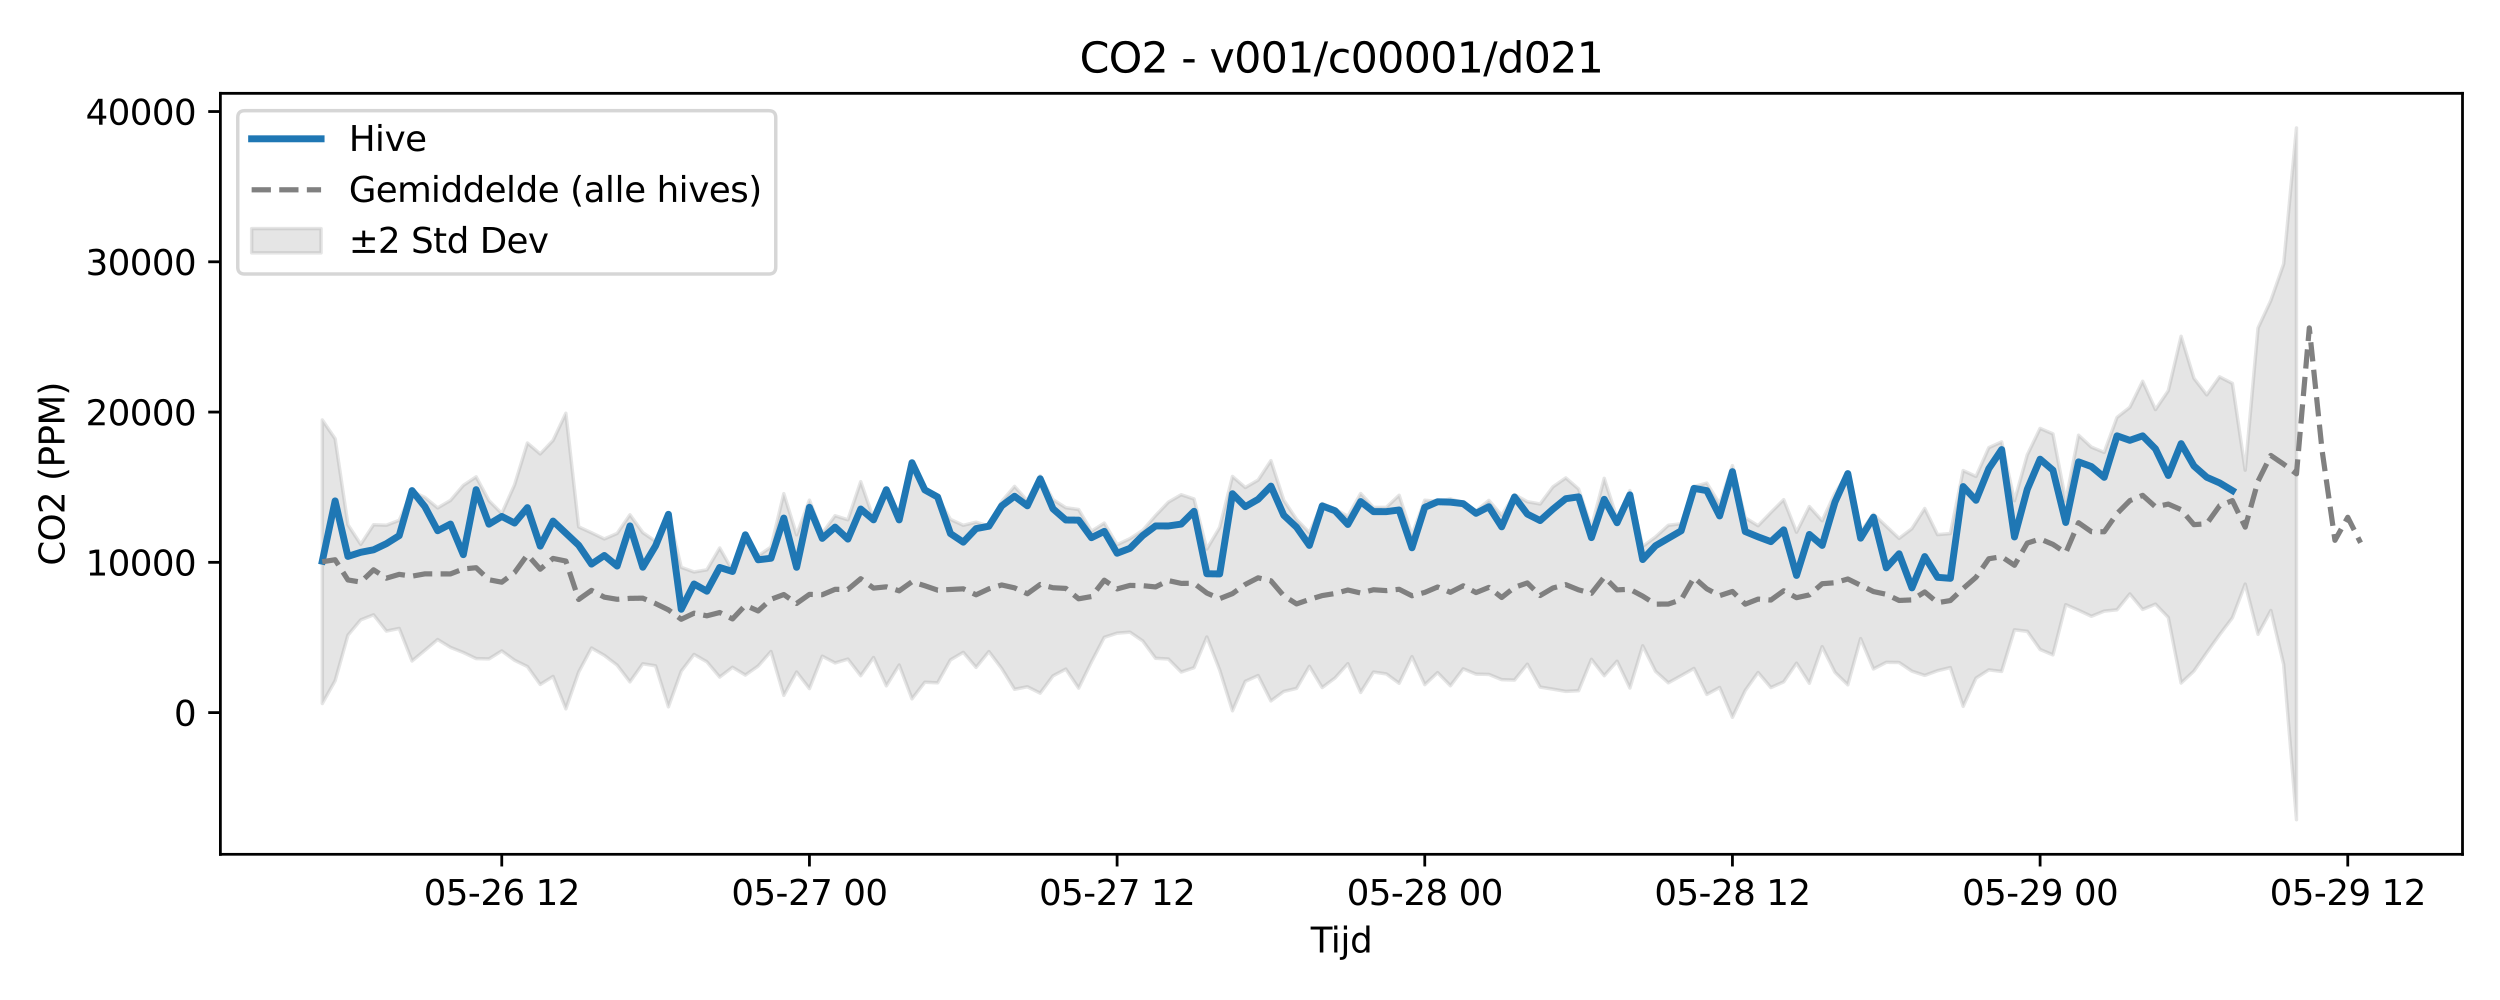 <?xml version="1.0" encoding="utf-8" standalone="no"?>
<!DOCTYPE svg PUBLIC "-//W3C//DTD SVG 1.1//EN"
  "http://www.w3.org/Graphics/SVG/1.1/DTD/svg11.dtd">
<svg xmlns:xlink="http://www.w3.org/1999/xlink" width="720pt" height="288pt" viewBox="0 0 720 288" xmlns="http://www.w3.org/2000/svg" version="1.1">
 <defs>
  <style type="text/css">*{stroke-linejoin: round; stroke-linecap: butt}</style>
 </defs>
 <g id="figure_1">
  <g id="patch_1">
   <path d="M 0 288 
L 720 288 
L 720 0 
L 0 0 
z
" style="fill: #ffffff"/>
  </g>
  <g id="axes_1">
   <g id="patch_2">
    <path d="M 63.47 246.04 
L 709.2 246.04 
L 709.2 26.88 
L 63.47 26.88 
z
" style="fill: #ffffff"/>
   </g>
   <g id="FillBetweenPolyCollection_1">
    <defs>
     <path id="md7ef475fa7" d="M 92.821 -167.058 
L 92.821 -85.381 
L 96.513 -91.936 
L 100.205 -105.073 
L 103.897 -109.483 
L 107.589 -110.925 
L 111.281 -106.247 
L 114.973 -107.007 
L 118.665 -97.635 
L 122.357 -100.699 
L 126.049 -103.819 
L 129.741 -101.544 
L 133.433 -100.077 
L 137.125 -98.317 
L 140.817 -98.234 
L 144.509 -100.536 
L 148.201 -97.835 
L 151.893 -96.03 
L 155.585 -90.869 
L 159.277 -93.185 
L 162.969 -83.854 
L 166.661 -94.447 
L 170.353 -101.372 
L 174.045 -99.25 
L 177.737 -96.43 
L 181.429 -91.61 
L 185.121 -96.826 
L 188.813 -96.237 
L 192.505 -84.433 
L 196.197 -94.684 
L 199.889 -99.527 
L 203.581 -97.396 
L 207.273 -93.004 
L 210.965 -95.823 
L 214.657 -93.575 
L 218.349 -96.176 
L 222.041 -100.368 
L 225.733 -87.726 
L 229.425 -94.453 
L 233.117 -89.685 
L 236.809 -99.022 
L 240.501 -97.07 
L 244.193 -98.182 
L 247.885 -93.393 
L 251.577 -98.635 
L 255.269 -90.477 
L 258.961 -96.477 
L 262.653 -86.728 
L 266.345 -91.515 
L 270.037 -91.349 
L 273.729 -97.952 
L 277.421 -100.121 
L 281.113 -95.795 
L 284.805 -100.342 
L 288.497 -95.462 
L 292.189 -89.473 
L 295.881 -90.213 
L 299.573 -88.372 
L 303.265 -93.346 
L 306.957 -95.299 
L 310.649 -89.815 
L 314.341 -97.368 
L 318.033 -104.449 
L 321.725 -105.646 
L 325.417 -105.938 
L 329.109 -103.404 
L 332.801 -98.41 
L 336.493 -98.201 
L 340.185 -94.454 
L 343.877 -95.703 
L 347.569 -104.539 
L 351.261 -95.062 
L 354.953 -83.294 
L 358.645 -91.775 
L 362.337 -93.438 
L 366.029 -86.128 
L 369.721 -88.858 
L 373.413 -89.741 
L 377.105 -96.111 
L 380.797 -89.981 
L 384.489 -92.734 
L 388.181 -96.851 
L 391.873 -88.57 
L 395.565 -94.441 
L 399.257 -93.915 
L 402.949 -91.207 
L 406.641 -98.881 
L 410.333 -90.817 
L 414.025 -94.281 
L 417.717 -90.495 
L 421.409 -95.366 
L 425.101 -93.843 
L 428.793 -93.766 
L 432.485 -92.258 
L 436.177 -92.134 
L 439.869 -96.707 
L 443.561 -90.118 
L 447.253 -89.522 
L 450.945 -88.876 
L 454.637 -89.076 
L 458.329 -98.113 
L 462.021 -93.398 
L 465.713 -97.565 
L 469.405 -89.852 
L 473.097 -102.003 
L 476.789 -94.667 
L 480.481 -91.348 
L 484.173 -93.396 
L 487.865 -95.491 
L 491.557 -88 
L 495.249 -90.002 
L 498.941 -81.42 
L 502.633 -89.14 
L 506.325 -94.32 
L 510.017 -89.975 
L 513.709 -91.623 
L 517.401 -97.008 
L 521.093 -91.217 
L 524.785 -101.756 
L 528.477 -94.355 
L 532.169 -90.772 
L 535.861 -104.081 
L 539.553 -95.335 
L 543.245 -97.251 
L 546.937 -97.197 
L 550.629 -94.7 
L 554.321 -93.478 
L 558.013 -94.834 
L 561.705 -95.737 
L 565.397 -84.564 
L 569.089 -92.705 
L 572.781 -95.078 
L 576.473 -94.623 
L 580.165 -106.621 
L 583.857 -106.18 
L 587.549 -100.944 
L 591.241 -99.394 
L 594.933 -113.848 
L 598.625 -112.246 
L 602.317 -110.508 
L 606.009 -111.992 
L 609.701 -112.377 
L 613.393 -116.944 
L 617.085 -112.485 
L 620.777 -114.008 
L 624.469 -110.166 
L 628.161 -91.28 
L 631.853 -94.738 
L 635.545 -100.047 
L 639.237 -105.195 
L 642.929 -110.075 
L 646.621 -119.786 
L 650.313 -105.316 
L 654.005 -112.184 
L 657.697 -96.638 
L 661.389 -51.922 
L 661.389 -251.158 
L 661.389 -251.158 
L 657.697 -211.985 
L 654.005 -201.469 
L 650.313 -193.535 
L 646.621 -152.585 
L 642.929 -177.584 
L 639.237 -179.466 
L 635.545 -174.276 
L 631.853 -179.062 
L 628.161 -191.151 
L 624.469 -175.483 
L 620.777 -170.05 
L 617.085 -178.197 
L 613.393 -170.688 
L 609.701 -167.791 
L 606.009 -157.713 
L 602.317 -159.238 
L 598.625 -162.658 
L 594.933 -143.732 
L 591.241 -163.054 
L 587.549 -164.619 
L 583.857 -156.997 
L 580.165 -143.776 
L 576.473 -160.732 
L 572.781 -159.08 
L 569.089 -150.785 
L 565.397 -152.476 
L 561.705 -134.341 
L 558.013 -134.024 
L 554.321 -141.559 
L 550.629 -135.751 
L 546.937 -132.938 
L 543.245 -136.442 
L 539.553 -139.921 
L 535.861 -134.897 
L 532.169 -151.728 
L 528.477 -145.985 
L 524.785 -138.021 
L 521.093 -142.117 
L 517.401 -134.729 
L 513.709 -144.101 
L 510.017 -140.405 
L 506.325 -136.6 
L 502.633 -138.866 
L 498.941 -153.9 
L 495.249 -142.903 
L 491.557 -148.862 
L 487.865 -147.869 
L 484.173 -137.152 
L 480.481 -136.722 
L 476.789 -133.356 
L 473.097 -130.629 
L 469.405 -146.726 
L 465.713 -138.667 
L 462.021 -150.245 
L 458.329 -136.154 
L 454.637 -147.166 
L 450.945 -150.365 
L 447.253 -147.795 
L 443.561 -142.857 
L 439.869 -143.514 
L 436.177 -145.555 
L 432.485 -139.594 
L 428.793 -143.892 
L 425.101 -140.838 
L 421.409 -143.209 
L 417.717 -144.336 
L 414.025 -143.603 
L 410.333 -143.941 
L 406.641 -133.967 
L 402.949 -145.365 
L 399.257 -141.892 
L 395.565 -141.861 
L 391.873 -145.862 
L 388.181 -139.298 
L 384.489 -141.407 
L 380.797 -142.966 
L 377.105 -134.593 
L 373.413 -138.41 
L 369.721 -143.957 
L 366.029 -155.331 
L 362.337 -149.735 
L 358.645 -147.596 
L 354.953 -150.786 
L 351.261 -136.103 
L 347.569 -129.872 
L 343.877 -144.301 
L 340.185 -145.52 
L 336.493 -143.38 
L 332.801 -139.518 
L 329.109 -135.248 
L 325.417 -132.861 
L 321.725 -131.139 
L 318.033 -137.358 
L 314.341 -135.013 
L 310.649 -141.271 
L 306.957 -141.78 
L 303.265 -144.109 
L 299.573 -150.968 
L 295.881 -143.785 
L 292.189 -147.919 
L 288.497 -143.591 
L 284.805 -136.502 
L 281.113 -137.608 
L 277.421 -136.714 
L 273.729 -138.416 
L 270.037 -144.724 
L 266.345 -147.098 
L 262.653 -154.181 
L 258.961 -139.194 
L 255.269 -147.509 
L 251.577 -138.612 
L 247.885 -149.274 
L 244.193 -138.305 
L 240.501 -139.467 
L 236.809 -134.413 
L 233.117 -143.957 
L 229.425 -133.968 
L 225.733 -145.818 
L 222.041 -130.441 
L 218.349 -127.92 
L 214.657 -133.777 
L 210.965 -123.679 
L 207.273 -130.185 
L 203.581 -123.895 
L 199.889 -123.271 
L 196.197 -124.614 
L 192.505 -140.289 
L 188.813 -132.089 
L 185.121 -134.628 
L 181.429 -139.734 
L 177.737 -134.375 
L 174.045 -132.787 
L 170.353 -134.575 
L 166.661 -136.263 
L 162.969 -168.984 
L 159.277 -161.159 
L 155.585 -157.267 
L 151.893 -160.413 
L 148.201 -148.393 
L 144.509 -140.122 
L 140.817 -143.832 
L 137.125 -150.676 
L 133.433 -148.204 
L 129.741 -143.883 
L 126.049 -141.722 
L 122.357 -144.75 
L 118.665 -146.494 
L 114.973 -138.163 
L 111.281 -136.739 
L 107.589 -136.875 
L 103.897 -131.231 
L 100.205 -136.878 
L 96.513 -161.644 
L 92.821 -167.058 
z
" style="stroke: #808080; stroke-opacity: 0.2"/>
    </defs>
    <g clip-path="url(#pb14ecc5844)">
     <use xlink:href="#md7ef475fa7" x="0" y="288" style="fill: #808080; fill-opacity: 0.2; stroke: #808080; stroke-opacity: 0.2"/>
    </g>
   </g>
   <g id="matplotlib.axis_1">
    <g id="xtick_1">
     <g id="line2d_1">
      <defs>
       <path id="m7b844aa127" d="M 0 0 
L 0 3.5 
" style="stroke: #000000; stroke-width: 0.8"/>
      </defs>
      <g>
       <use xlink:href="#m7b844aa127" x="144.509" y="246.04" style="stroke: #000000; stroke-width: 0.8"/>
      </g>
     </g>
     <g id="text_1">
      <!-- 05-26 12 -->
      <g transform="translate(122.029 260.638) scale(0.1 -0.1)">
       <defs>
        <path id="DejaVuSans-30" d="M 2034 4250 
Q 1547 4250 1301 3770 
Q 1056 3291 1056 2328 
Q 1056 1369 1301 889 
Q 1547 409 2034 409 
Q 2525 409 2770 889 
Q 3016 1369 3016 2328 
Q 3016 3291 2770 3770 
Q 2525 4250 2034 4250 
z
M 2034 4750 
Q 2819 4750 3233 4129 
Q 3647 3509 3647 2328 
Q 3647 1150 3233 529 
Q 2819 -91 2034 -91 
Q 1250 -91 836 529 
Q 422 1150 422 2328 
Q 422 3509 836 4129 
Q 1250 4750 2034 4750 
z
" transform="scale(0.016)"/>
        <path id="DejaVuSans-35" d="M 691 4666 
L 3169 4666 
L 3169 4134 
L 1269 4134 
L 1269 2991 
Q 1406 3038 1543 3061 
Q 1681 3084 1819 3084 
Q 2600 3084 3056 2656 
Q 3513 2228 3513 1497 
Q 3513 744 3044 326 
Q 2575 -91 1722 -91 
Q 1428 -91 1123 -41 
Q 819 9 494 109 
L 494 744 
Q 775 591 1075 516 
Q 1375 441 1709 441 
Q 2250 441 2565 725 
Q 2881 1009 2881 1497 
Q 2881 1984 2565 2268 
Q 2250 2553 1709 2553 
Q 1456 2553 1204 2497 
Q 953 2441 691 2322 
L 691 4666 
z
" transform="scale(0.016)"/>
        <path id="DejaVuSans-2d" d="M 313 2009 
L 1997 2009 
L 1997 1497 
L 313 1497 
L 313 2009 
z
" transform="scale(0.016)"/>
        <path id="DejaVuSans-32" d="M 1228 531 
L 3431 531 
L 3431 0 
L 469 0 
L 469 531 
Q 828 903 1448 1529 
Q 2069 2156 2228 2338 
Q 2531 2678 2651 2914 
Q 2772 3150 2772 3378 
Q 2772 3750 2511 3984 
Q 2250 4219 1831 4219 
Q 1534 4219 1204 4116 
Q 875 4013 500 3803 
L 500 4441 
Q 881 4594 1212 4672 
Q 1544 4750 1819 4750 
Q 2544 4750 2975 4387 
Q 3406 4025 3406 3419 
Q 3406 3131 3298 2873 
Q 3191 2616 2906 2266 
Q 2828 2175 2409 1742 
Q 1991 1309 1228 531 
z
" transform="scale(0.016)"/>
        <path id="DejaVuSans-36" d="M 2113 2584 
Q 1688 2584 1439 2293 
Q 1191 2003 1191 1497 
Q 1191 994 1439 701 
Q 1688 409 2113 409 
Q 2538 409 2786 701 
Q 3034 994 3034 1497 
Q 3034 2003 2786 2293 
Q 2538 2584 2113 2584 
z
M 3366 4563 
L 3366 3988 
Q 3128 4100 2886 4159 
Q 2644 4219 2406 4219 
Q 1781 4219 1451 3797 
Q 1122 3375 1075 2522 
Q 1259 2794 1537 2939 
Q 1816 3084 2150 3084 
Q 2853 3084 3261 2657 
Q 3669 2231 3669 1497 
Q 3669 778 3244 343 
Q 2819 -91 2113 -91 
Q 1303 -91 875 529 
Q 447 1150 447 2328 
Q 447 3434 972 4092 
Q 1497 4750 2381 4750 
Q 2619 4750 2861 4703 
Q 3103 4656 3366 4563 
z
" transform="scale(0.016)"/>
        <path id="DejaVuSans-20" transform="scale(0.016)"/>
        <path id="DejaVuSans-31" d="M 794 531 
L 1825 531 
L 1825 4091 
L 703 3866 
L 703 4441 
L 1819 4666 
L 2450 4666 
L 2450 531 
L 3481 531 
L 3481 0 
L 794 0 
L 794 531 
z
" transform="scale(0.016)"/>
       </defs>
       <use xlink:href="#DejaVuSans-30"/>
       <use xlink:href="#DejaVuSans-35" transform="translate(63.623 0)"/>
       <use xlink:href="#DejaVuSans-2d" transform="translate(127.246 0)"/>
       <use xlink:href="#DejaVuSans-32" transform="translate(163.33 0)"/>
       <use xlink:href="#DejaVuSans-36" transform="translate(226.953 0)"/>
       <use xlink:href="#DejaVuSans-20" transform="translate(290.576 0)"/>
       <use xlink:href="#DejaVuSans-31" transform="translate(322.363 0)"/>
       <use xlink:href="#DejaVuSans-32" transform="translate(385.986 0)"/>
      </g>
     </g>
    </g>
    <g id="xtick_2">
     <g id="line2d_2">
      <g>
       <use xlink:href="#m7b844aa127" x="233.117" y="246.04" style="stroke: #000000; stroke-width: 0.8"/>
      </g>
     </g>
     <g id="text_2">
      <!-- 05-27 00 -->
      <g transform="translate(210.637 260.638) scale(0.1 -0.1)">
       <defs>
        <path id="DejaVuSans-37" d="M 525 4666 
L 3525 4666 
L 3525 4397 
L 1831 0 
L 1172 0 
L 2766 4134 
L 525 4134 
L 525 4666 
z
" transform="scale(0.016)"/>
       </defs>
       <use xlink:href="#DejaVuSans-30"/>
       <use xlink:href="#DejaVuSans-35" transform="translate(63.623 0)"/>
       <use xlink:href="#DejaVuSans-2d" transform="translate(127.246 0)"/>
       <use xlink:href="#DejaVuSans-32" transform="translate(163.33 0)"/>
       <use xlink:href="#DejaVuSans-37" transform="translate(226.953 0)"/>
       <use xlink:href="#DejaVuSans-20" transform="translate(290.576 0)"/>
       <use xlink:href="#DejaVuSans-30" transform="translate(322.363 0)"/>
       <use xlink:href="#DejaVuSans-30" transform="translate(385.986 0)"/>
      </g>
     </g>
    </g>
    <g id="xtick_3">
     <g id="line2d_3">
      <g>
       <use xlink:href="#m7b844aa127" x="321.725" y="246.04" style="stroke: #000000; stroke-width: 0.8"/>
      </g>
     </g>
     <g id="text_3">
      <!-- 05-27 12 -->
      <g transform="translate(299.245 260.638) scale(0.1 -0.1)">
       <use xlink:href="#DejaVuSans-30"/>
       <use xlink:href="#DejaVuSans-35" transform="translate(63.623 0)"/>
       <use xlink:href="#DejaVuSans-2d" transform="translate(127.246 0)"/>
       <use xlink:href="#DejaVuSans-32" transform="translate(163.33 0)"/>
       <use xlink:href="#DejaVuSans-37" transform="translate(226.953 0)"/>
       <use xlink:href="#DejaVuSans-20" transform="translate(290.576 0)"/>
       <use xlink:href="#DejaVuSans-31" transform="translate(322.363 0)"/>
       <use xlink:href="#DejaVuSans-32" transform="translate(385.986 0)"/>
      </g>
     </g>
    </g>
    <g id="xtick_4">
     <g id="line2d_4">
      <g>
       <use xlink:href="#m7b844aa127" x="410.333" y="246.04" style="stroke: #000000; stroke-width: 0.8"/>
      </g>
     </g>
     <g id="text_4">
      <!-- 05-28 00 -->
      <g transform="translate(387.853 260.638) scale(0.1 -0.1)">
       <defs>
        <path id="DejaVuSans-38" d="M 2034 2216 
Q 1584 2216 1326 1975 
Q 1069 1734 1069 1313 
Q 1069 891 1326 650 
Q 1584 409 2034 409 
Q 2484 409 2743 651 
Q 3003 894 3003 1313 
Q 3003 1734 2745 1975 
Q 2488 2216 2034 2216 
z
M 1403 2484 
Q 997 2584 770 2862 
Q 544 3141 544 3541 
Q 544 4100 942 4425 
Q 1341 4750 2034 4750 
Q 2731 4750 3128 4425 
Q 3525 4100 3525 3541 
Q 3525 3141 3298 2862 
Q 3072 2584 2669 2484 
Q 3125 2378 3379 2068 
Q 3634 1759 3634 1313 
Q 3634 634 3220 271 
Q 2806 -91 2034 -91 
Q 1263 -91 848 271 
Q 434 634 434 1313 
Q 434 1759 690 2068 
Q 947 2378 1403 2484 
z
M 1172 3481 
Q 1172 3119 1398 2916 
Q 1625 2713 2034 2713 
Q 2441 2713 2670 2916 
Q 2900 3119 2900 3481 
Q 2900 3844 2670 4047 
Q 2441 4250 2034 4250 
Q 1625 4250 1398 4047 
Q 1172 3844 1172 3481 
z
" transform="scale(0.016)"/>
       </defs>
       <use xlink:href="#DejaVuSans-30"/>
       <use xlink:href="#DejaVuSans-35" transform="translate(63.623 0)"/>
       <use xlink:href="#DejaVuSans-2d" transform="translate(127.246 0)"/>
       <use xlink:href="#DejaVuSans-32" transform="translate(163.33 0)"/>
       <use xlink:href="#DejaVuSans-38" transform="translate(226.953 0)"/>
       <use xlink:href="#DejaVuSans-20" transform="translate(290.576 0)"/>
       <use xlink:href="#DejaVuSans-30" transform="translate(322.363 0)"/>
       <use xlink:href="#DejaVuSans-30" transform="translate(385.986 0)"/>
      </g>
     </g>
    </g>
    <g id="xtick_5">
     <g id="line2d_5">
      <g>
       <use xlink:href="#m7b844aa127" x="498.941" y="246.04" style="stroke: #000000; stroke-width: 0.8"/>
      </g>
     </g>
     <g id="text_5">
      <!-- 05-28 12 -->
      <g transform="translate(476.46 260.638) scale(0.1 -0.1)">
       <use xlink:href="#DejaVuSans-30"/>
       <use xlink:href="#DejaVuSans-35" transform="translate(63.623 0)"/>
       <use xlink:href="#DejaVuSans-2d" transform="translate(127.246 0)"/>
       <use xlink:href="#DejaVuSans-32" transform="translate(163.33 0)"/>
       <use xlink:href="#DejaVuSans-38" transform="translate(226.953 0)"/>
       <use xlink:href="#DejaVuSans-20" transform="translate(290.576 0)"/>
       <use xlink:href="#DejaVuSans-31" transform="translate(322.363 0)"/>
       <use xlink:href="#DejaVuSans-32" transform="translate(385.986 0)"/>
      </g>
     </g>
    </g>
    <g id="xtick_6">
     <g id="line2d_6">
      <g>
       <use xlink:href="#m7b844aa127" x="587.549" y="246.04" style="stroke: #000000; stroke-width: 0.8"/>
      </g>
     </g>
     <g id="text_6">
      <!-- 05-29 00 -->
      <g transform="translate(565.068 260.638) scale(0.1 -0.1)">
       <defs>
        <path id="DejaVuSans-39" d="M 703 97 
L 703 672 
Q 941 559 1184 500 
Q 1428 441 1663 441 
Q 2288 441 2617 861 
Q 2947 1281 2994 2138 
Q 2813 1869 2534 1725 
Q 2256 1581 1919 1581 
Q 1219 1581 811 2004 
Q 403 2428 403 3163 
Q 403 3881 828 4315 
Q 1253 4750 1959 4750 
Q 2769 4750 3195 4129 
Q 3622 3509 3622 2328 
Q 3622 1225 3098 567 
Q 2575 -91 1691 -91 
Q 1453 -91 1209 -44 
Q 966 3 703 97 
z
M 1959 2075 
Q 2384 2075 2632 2365 
Q 2881 2656 2881 3163 
Q 2881 3666 2632 3958 
Q 2384 4250 1959 4250 
Q 1534 4250 1286 3958 
Q 1038 3666 1038 3163 
Q 1038 2656 1286 2365 
Q 1534 2075 1959 2075 
z
" transform="scale(0.016)"/>
       </defs>
       <use xlink:href="#DejaVuSans-30"/>
       <use xlink:href="#DejaVuSans-35" transform="translate(63.623 0)"/>
       <use xlink:href="#DejaVuSans-2d" transform="translate(127.246 0)"/>
       <use xlink:href="#DejaVuSans-32" transform="translate(163.33 0)"/>
       <use xlink:href="#DejaVuSans-39" transform="translate(226.953 0)"/>
       <use xlink:href="#DejaVuSans-20" transform="translate(290.576 0)"/>
       <use xlink:href="#DejaVuSans-30" transform="translate(322.363 0)"/>
       <use xlink:href="#DejaVuSans-30" transform="translate(385.986 0)"/>
      </g>
     </g>
    </g>
    <g id="xtick_7">
     <g id="line2d_7">
      <g>
       <use xlink:href="#m7b844aa127" x="676.157" y="246.04" style="stroke: #000000; stroke-width: 0.8"/>
      </g>
     </g>
     <g id="text_7">
      <!-- 05-29 12 -->
      <g transform="translate(653.676 260.638) scale(0.1 -0.1)">
       <use xlink:href="#DejaVuSans-30"/>
       <use xlink:href="#DejaVuSans-35" transform="translate(63.623 0)"/>
       <use xlink:href="#DejaVuSans-2d" transform="translate(127.246 0)"/>
       <use xlink:href="#DejaVuSans-32" transform="translate(163.33 0)"/>
       <use xlink:href="#DejaVuSans-39" transform="translate(226.953 0)"/>
       <use xlink:href="#DejaVuSans-20" transform="translate(290.576 0)"/>
       <use xlink:href="#DejaVuSans-31" transform="translate(322.363 0)"/>
       <use xlink:href="#DejaVuSans-32" transform="translate(385.986 0)"/>
      </g>
     </g>
    </g>
    <g id="text_8">
     <!-- Tijd -->
     <g transform="translate(377.485 274.317) scale(0.1 -0.1)">
      <defs>
       <path id="DejaVuSans-54" d="M -19 4666 
L 3928 4666 
L 3928 4134 
L 2272 4134 
L 2272 0 
L 1638 0 
L 1638 4134 
L -19 4134 
L -19 4666 
z
" transform="scale(0.016)"/>
       <path id="DejaVuSans-69" d="M 603 3500 
L 1178 3500 
L 1178 0 
L 603 0 
L 603 3500 
z
M 603 4863 
L 1178 4863 
L 1178 4134 
L 603 4134 
L 603 4863 
z
" transform="scale(0.016)"/>
       <path id="DejaVuSans-6a" d="M 603 3500 
L 1178 3500 
L 1178 -63 
Q 1178 -731 923 -1031 
Q 669 -1331 103 -1331 
L -116 -1331 
L -116 -844 
L 38 -844 
Q 366 -844 484 -692 
Q 603 -541 603 -63 
L 603 3500 
z
M 603 4863 
L 1178 4863 
L 1178 4134 
L 603 4134 
L 603 4863 
z
" transform="scale(0.016)"/>
       <path id="DejaVuSans-64" d="M 2906 2969 
L 2906 4863 
L 3481 4863 
L 3481 0 
L 2906 0 
L 2906 525 
Q 2725 213 2448 61 
Q 2172 -91 1784 -91 
Q 1150 -91 751 415 
Q 353 922 353 1747 
Q 353 2572 751 3078 
Q 1150 3584 1784 3584 
Q 2172 3584 2448 3432 
Q 2725 3281 2906 2969 
z
M 947 1747 
Q 947 1113 1208 752 
Q 1469 391 1925 391 
Q 2381 391 2643 752 
Q 2906 1113 2906 1747 
Q 2906 2381 2643 2742 
Q 2381 3103 1925 3103 
Q 1469 3103 1208 2742 
Q 947 2381 947 1747 
z
" transform="scale(0.016)"/>
      </defs>
      <use xlink:href="#DejaVuSans-54"/>
      <use xlink:href="#DejaVuSans-69" transform="translate(57.959 0)"/>
      <use xlink:href="#DejaVuSans-6a" transform="translate(85.742 0)"/>
      <use xlink:href="#DejaVuSans-64" transform="translate(113.525 0)"/>
     </g>
    </g>
   </g>
   <g id="matplotlib.axis_2">
    <g id="ytick_1">
     <g id="line2d_8">
      <defs>
       <path id="m744acf2f7b" d="M 0 0 
L -3.5 0 
" style="stroke: #000000; stroke-width: 0.8"/>
      </defs>
      <g>
       <use xlink:href="#m744acf2f7b" x="63.47" y="205.227" style="stroke: #000000; stroke-width: 0.8"/>
      </g>
     </g>
     <g id="text_9">
      <!-- 0 -->
      <g transform="translate(50.108 209.027) scale(0.1 -0.1)">
       <use xlink:href="#DejaVuSans-30"/>
      </g>
     </g>
    </g>
    <g id="ytick_2">
     <g id="line2d_9">
      <g>
       <use xlink:href="#m744acf2f7b" x="63.47" y="161.952" style="stroke: #000000; stroke-width: 0.8"/>
      </g>
     </g>
     <g id="text_10">
      <!-- 10000 -->
      <g transform="translate(24.657 165.751) scale(0.1 -0.1)">
       <use xlink:href="#DejaVuSans-31"/>
       <use xlink:href="#DejaVuSans-30" transform="translate(63.623 0)"/>
       <use xlink:href="#DejaVuSans-30" transform="translate(127.246 0)"/>
       <use xlink:href="#DejaVuSans-30" transform="translate(190.869 0)"/>
       <use xlink:href="#DejaVuSans-30" transform="translate(254.492 0)"/>
      </g>
     </g>
    </g>
    <g id="ytick_3">
     <g id="line2d_10">
      <g>
       <use xlink:href="#m744acf2f7b" x="63.47" y="118.677" style="stroke: #000000; stroke-width: 0.8"/>
      </g>
     </g>
     <g id="text_11">
      <!-- 20000 -->
      <g transform="translate(24.657 122.476) scale(0.1 -0.1)">
       <use xlink:href="#DejaVuSans-32"/>
       <use xlink:href="#DejaVuSans-30" transform="translate(63.623 0)"/>
       <use xlink:href="#DejaVuSans-30" transform="translate(127.246 0)"/>
       <use xlink:href="#DejaVuSans-30" transform="translate(190.869 0)"/>
       <use xlink:href="#DejaVuSans-30" transform="translate(254.492 0)"/>
      </g>
     </g>
    </g>
    <g id="ytick_4">
     <g id="line2d_11">
      <g>
       <use xlink:href="#m744acf2f7b" x="63.47" y="75.401" style="stroke: #000000; stroke-width: 0.8"/>
      </g>
     </g>
     <g id="text_12">
      <!-- 30000 -->
      <g transform="translate(24.657 79.201) scale(0.1 -0.1)">
       <defs>
        <path id="DejaVuSans-33" d="M 2597 2516 
Q 3050 2419 3304 2112 
Q 3559 1806 3559 1356 
Q 3559 666 3084 287 
Q 2609 -91 1734 -91 
Q 1441 -91 1130 -33 
Q 819 25 488 141 
L 488 750 
Q 750 597 1062 519 
Q 1375 441 1716 441 
Q 2309 441 2620 675 
Q 2931 909 2931 1356 
Q 2931 1769 2642 2001 
Q 2353 2234 1838 2234 
L 1294 2234 
L 1294 2753 
L 1863 2753 
Q 2328 2753 2575 2939 
Q 2822 3125 2822 3475 
Q 2822 3834 2567 4026 
Q 2313 4219 1838 4219 
Q 1578 4219 1281 4162 
Q 984 4106 628 3988 
L 628 4550 
Q 988 4650 1302 4700 
Q 1616 4750 1894 4750 
Q 2613 4750 3031 4423 
Q 3450 4097 3450 3541 
Q 3450 3153 3228 2886 
Q 3006 2619 2597 2516 
z
" transform="scale(0.016)"/>
       </defs>
       <use xlink:href="#DejaVuSans-33"/>
       <use xlink:href="#DejaVuSans-30" transform="translate(63.623 0)"/>
       <use xlink:href="#DejaVuSans-30" transform="translate(127.246 0)"/>
       <use xlink:href="#DejaVuSans-30" transform="translate(190.869 0)"/>
       <use xlink:href="#DejaVuSans-30" transform="translate(254.492 0)"/>
      </g>
     </g>
    </g>
    <g id="ytick_5">
     <g id="line2d_12">
      <g>
       <use xlink:href="#m744acf2f7b" x="63.47" y="32.126" style="stroke: #000000; stroke-width: 0.8"/>
      </g>
     </g>
     <g id="text_13">
      <!-- 40000 -->
      <g transform="translate(24.657 35.925) scale(0.1 -0.1)">
       <defs>
        <path id="DejaVuSans-34" d="M 2419 4116 
L 825 1625 
L 2419 1625 
L 2419 4116 
z
M 2253 4666 
L 3047 4666 
L 3047 1625 
L 3713 1625 
L 3713 1100 
L 3047 1100 
L 3047 0 
L 2419 0 
L 2419 1100 
L 313 1100 
L 313 1709 
L 2253 4666 
z
" transform="scale(0.016)"/>
       </defs>
       <use xlink:href="#DejaVuSans-34"/>
       <use xlink:href="#DejaVuSans-30" transform="translate(63.623 0)"/>
       <use xlink:href="#DejaVuSans-30" transform="translate(127.246 0)"/>
       <use xlink:href="#DejaVuSans-30" transform="translate(190.869 0)"/>
       <use xlink:href="#DejaVuSans-30" transform="translate(254.492 0)"/>
      </g>
     </g>
    </g>
    <g id="text_14">
     <!-- CO2 (PPM) -->
     <g transform="translate(18.578 162.903) rotate(-90) scale(0.1 -0.1)">
      <defs>
       <path id="DejaVuSans-43" d="M 4122 4306 
L 4122 3641 
Q 3803 3938 3442 4084 
Q 3081 4231 2675 4231 
Q 1875 4231 1450 3742 
Q 1025 3253 1025 2328 
Q 1025 1406 1450 917 
Q 1875 428 2675 428 
Q 3081 428 3442 575 
Q 3803 722 4122 1019 
L 4122 359 
Q 3791 134 3420 21 
Q 3050 -91 2638 -91 
Q 1578 -91 968 557 
Q 359 1206 359 2328 
Q 359 3453 968 4101 
Q 1578 4750 2638 4750 
Q 3056 4750 3426 4639 
Q 3797 4528 4122 4306 
z
" transform="scale(0.016)"/>
       <path id="DejaVuSans-4f" d="M 2522 4238 
Q 1834 4238 1429 3725 
Q 1025 3213 1025 2328 
Q 1025 1447 1429 934 
Q 1834 422 2522 422 
Q 3209 422 3611 934 
Q 4013 1447 4013 2328 
Q 4013 3213 3611 3725 
Q 3209 4238 2522 4238 
z
M 2522 4750 
Q 3503 4750 4090 4092 
Q 4678 3434 4678 2328 
Q 4678 1225 4090 567 
Q 3503 -91 2522 -91 
Q 1538 -91 948 565 
Q 359 1222 359 2328 
Q 359 3434 948 4092 
Q 1538 4750 2522 4750 
z
" transform="scale(0.016)"/>
       <path id="DejaVuSans-28" d="M 1984 4856 
Q 1566 4138 1362 3434 
Q 1159 2731 1159 2009 
Q 1159 1288 1364 580 
Q 1569 -128 1984 -844 
L 1484 -844 
Q 1016 -109 783 600 
Q 550 1309 550 2009 
Q 550 2706 781 3412 
Q 1013 4119 1484 4856 
L 1984 4856 
z
" transform="scale(0.016)"/>
       <path id="DejaVuSans-50" d="M 1259 4147 
L 1259 2394 
L 2053 2394 
Q 2494 2394 2734 2622 
Q 2975 2850 2975 3272 
Q 2975 3691 2734 3919 
Q 2494 4147 2053 4147 
L 1259 4147 
z
M 628 4666 
L 2053 4666 
Q 2838 4666 3239 4311 
Q 3641 3956 3641 3272 
Q 3641 2581 3239 2228 
Q 2838 1875 2053 1875 
L 1259 1875 
L 1259 0 
L 628 0 
L 628 4666 
z
" transform="scale(0.016)"/>
       <path id="DejaVuSans-4d" d="M 628 4666 
L 1569 4666 
L 2759 1491 
L 3956 4666 
L 4897 4666 
L 4897 0 
L 4281 0 
L 4281 4097 
L 3078 897 
L 2444 897 
L 1241 4097 
L 1241 0 
L 628 0 
L 628 4666 
z
" transform="scale(0.016)"/>
       <path id="DejaVuSans-29" d="M 513 4856 
L 1013 4856 
Q 1481 4119 1714 3412 
Q 1947 2706 1947 2009 
Q 1947 1309 1714 600 
Q 1481 -109 1013 -844 
L 513 -844 
Q 928 -128 1133 580 
Q 1338 1288 1338 2009 
Q 1338 2731 1133 3434 
Q 928 4138 513 4856 
z
" transform="scale(0.016)"/>
      </defs>
      <use xlink:href="#DejaVuSans-43"/>
      <use xlink:href="#DejaVuSans-4f" transform="translate(69.824 0)"/>
      <use xlink:href="#DejaVuSans-32" transform="translate(148.535 0)"/>
      <use xlink:href="#DejaVuSans-20" transform="translate(212.158 0)"/>
      <use xlink:href="#DejaVuSans-28" transform="translate(243.945 0)"/>
      <use xlink:href="#DejaVuSans-50" transform="translate(282.959 0)"/>
      <use xlink:href="#DejaVuSans-50" transform="translate(343.262 0)"/>
      <use xlink:href="#DejaVuSans-4d" transform="translate(403.564 0)"/>
      <use xlink:href="#DejaVuSans-29" transform="translate(489.844 0)"/>
     </g>
    </g>
   </g>
   <g id="line2d_13">
    <path d="M 92.821 161.623 
L 96.513 144.265 
L 100.205 160.247 
L 103.897 159.063 
L 107.589 158.345 
L 111.281 156.579 
L 114.973 154.263 
L 118.665 141.295 
L 122.357 145.91 
L 126.049 152.85 
L 129.741 150.932 
L 133.433 159.741 
L 137.125 141.03 
L 140.817 150.96 
L 144.509 148.736 
L 148.201 150.637 
L 151.893 146.2 
L 155.585 157.286 
L 159.277 150.073 
L 166.661 157.027 
L 170.353 162.461 
L 174.045 159.98 
L 177.737 163.024 
L 181.429 151.462 
L 185.121 163.364 
L 188.813 157.19 
L 192.505 148.126 
L 196.197 175.467 
L 199.889 168.191 
L 203.581 170.27 
L 207.273 163.431 
L 210.965 164.589 
L 214.657 154.021 
L 218.349 161.221 
L 222.041 160.778 
L 225.733 149.21 
L 229.425 163.379 
L 233.117 146.109 
L 236.809 155.053 
L 240.501 151.81 
L 244.193 155.259 
L 247.885 146.601 
L 251.577 149.712 
L 255.269 141.047 
L 258.961 149.73 
L 262.653 133.268 
L 266.345 141.095 
L 270.037 143.14 
L 273.729 153.673 
L 277.421 156.146 
L 281.113 152.237 
L 284.805 151.547 
L 288.497 145.686 
L 292.189 142.925 
L 295.881 145.676 
L 299.573 137.89 
L 303.265 146.546 
L 306.957 149.761 
L 310.649 149.803 
L 314.341 154.855 
L 318.033 153.03 
L 321.725 159.335 
L 325.417 157.925 
L 329.109 154.238 
L 332.801 151.475 
L 336.493 151.478 
L 340.185 150.94 
L 343.877 147.256 
L 347.569 165.241 
L 351.261 165.297 
L 354.953 142.193 
L 358.645 145.921 
L 362.337 143.805 
L 366.029 140.007 
L 369.721 148.391 
L 373.413 151.84 
L 377.105 157.079 
L 380.797 145.705 
L 384.489 147.099 
L 388.181 151.045 
L 391.873 144.449 
L 395.565 147.351 
L 399.257 147.353 
L 402.949 146.872 
L 406.641 157.759 
L 410.333 146.122 
L 414.025 144.505 
L 417.717 144.62 
L 421.409 145.056 
L 425.101 147.836 
L 428.793 145.94 
L 432.485 151.725 
L 436.177 143.147 
L 439.869 148.056 
L 443.561 149.922 
L 447.253 146.62 
L 450.945 143.624 
L 454.637 143.095 
L 458.329 154.833 
L 462.021 143.804 
L 465.713 150.549 
L 469.405 142.528 
L 473.097 161.149 
L 476.789 157.173 
L 484.173 152.871 
L 487.865 140.649 
L 491.557 141.299 
L 495.249 148.59 
L 498.941 135.842 
L 502.633 153.091 
L 506.325 154.614 
L 510.017 155.993 
L 513.709 152.597 
L 517.401 165.726 
L 521.093 153.922 
L 524.785 157.075 
L 528.477 144.593 
L 532.169 136.399 
L 535.861 154.991 
L 539.553 148.964 
L 543.245 163.536 
L 546.937 159.488 
L 550.629 169.303 
L 554.321 160.293 
L 558.013 166.268 
L 561.705 166.557 
L 565.397 140.131 
L 569.089 144.079 
L 572.781 134.966 
L 576.473 129.48 
L 580.165 154.641 
L 583.857 140.93 
L 587.549 132.249 
L 591.241 135.404 
L 594.933 150.475 
L 598.625 133.02 
L 602.317 134.364 
L 606.009 137.467 
L 609.701 125.521 
L 613.393 126.814 
L 617.085 125.524 
L 620.777 129.273 
L 624.469 136.937 
L 628.161 127.772 
L 631.853 134.2 
L 635.545 137.455 
L 639.237 139.07 
L 642.929 141.288 
L 642.929 141.288 
" clip-path="url(#pb14ecc5844)" style="fill: none; stroke: #1f77b4; stroke-width: 2; stroke-linecap: square"/>
   </g>
   <g id="line2d_14">
    <path d="M 92.821 161.78 
L 96.513 161.21 
L 100.205 167.024 
L 103.897 167.643 
L 107.589 164.1 
L 111.281 166.507 
L 114.973 165.415 
L 118.665 165.935 
L 122.357 165.275 
L 129.741 165.286 
L 133.433 163.86 
L 137.125 163.504 
L 140.817 166.967 
L 144.509 167.671 
L 148.201 164.886 
L 151.893 159.779 
L 155.585 163.932 
L 159.277 160.828 
L 162.969 161.581 
L 166.661 172.645 
L 170.353 170.027 
L 174.045 171.981 
L 177.737 172.598 
L 181.429 172.328 
L 185.121 172.273 
L 188.813 173.837 
L 192.505 175.639 
L 196.197 178.351 
L 199.889 176.601 
L 203.581 177.355 
L 207.273 176.406 
L 210.965 178.249 
L 214.657 174.324 
L 218.349 175.952 
L 222.041 172.596 
L 225.733 171.228 
L 229.425 173.79 
L 233.117 171.179 
L 236.809 171.282 
L 240.501 169.731 
L 244.193 169.757 
L 247.885 166.666 
L 251.577 169.376 
L 255.269 169.007 
L 258.961 170.164 
L 262.653 167.546 
L 266.345 168.693 
L 270.037 169.963 
L 277.421 169.582 
L 281.113 171.299 
L 284.805 169.578 
L 288.497 168.473 
L 292.189 169.304 
L 295.881 171.001 
L 299.573 168.33 
L 303.265 169.273 
L 306.957 169.46 
L 310.649 172.457 
L 314.341 171.809 
L 318.033 167.097 
L 321.725 169.607 
L 325.417 168.6 
L 329.109 168.674 
L 332.801 169.036 
L 336.493 167.209 
L 340.185 168.013 
L 343.877 167.998 
L 347.569 170.794 
L 351.261 172.417 
L 354.953 170.96 
L 358.645 168.314 
L 362.337 166.413 
L 366.029 167.271 
L 369.721 171.593 
L 373.413 173.925 
L 377.105 172.648 
L 380.797 171.526 
L 384.489 170.93 
L 388.181 169.925 
L 391.873 170.784 
L 395.565 169.849 
L 399.257 170.096 
L 402.949 169.714 
L 406.641 171.576 
L 410.333 170.621 
L 414.025 169.058 
L 417.717 170.585 
L 421.409 168.713 
L 425.101 170.66 
L 428.793 169.171 
L 432.485 172.074 
L 436.177 169.155 
L 439.869 167.889 
L 443.561 171.512 
L 447.253 169.341 
L 450.945 168.379 
L 454.637 169.879 
L 458.329 170.867 
L 462.021 166.178 
L 465.713 169.884 
L 469.405 169.711 
L 473.097 171.684 
L 476.789 173.989 
L 480.481 173.965 
L 484.173 172.726 
L 487.865 166.32 
L 491.557 169.569 
L 495.249 171.547 
L 498.941 170.34 
L 502.633 173.997 
L 506.325 172.54 
L 510.017 172.81 
L 513.709 170.138 
L 517.401 172.132 
L 521.093 171.333 
L 524.785 168.111 
L 528.477 167.83 
L 532.169 166.75 
L 539.553 170.372 
L 543.245 171.153 
L 546.937 172.933 
L 550.629 172.774 
L 554.321 170.481 
L 558.013 173.571 
L 561.705 172.961 
L 565.397 169.48 
L 569.089 166.255 
L 572.781 160.921 
L 576.473 160.323 
L 580.165 162.801 
L 583.857 156.412 
L 587.549 155.219 
L 591.241 156.776 
L 594.933 159.21 
L 598.625 150.548 
L 602.317 153.127 
L 606.009 153.147 
L 609.701 147.916 
L 613.393 144.184 
L 617.085 142.659 
L 620.777 145.971 
L 624.469 145.176 
L 628.161 146.784 
L 631.853 151.1 
L 635.545 150.838 
L 639.237 145.669 
L 642.929 144.171 
L 646.621 151.814 
L 650.313 138.575 
L 654.005 131.174 
L 657.697 133.688 
L 661.389 136.46 
L 665.081 94.444 
L 668.773 129.819 
L 672.465 155.606 
L 676.157 148.982 
L 679.849 156.313 
L 679.849 156.313 
" clip-path="url(#pb14ecc5844)" style="fill: none; stroke-dasharray: 5.55,2.4; stroke-dashoffset: 0; stroke: #808080; stroke-width: 1.5"/>
   </g>
   <g id="patch_3">
    <path d="M 63.47 246.04 
L 63.47 26.88 
" style="fill: none; stroke: #000000; stroke-width: 0.8; stroke-linejoin: miter; stroke-linecap: square"/>
   </g>
   <g id="patch_4">
    <path d="M 709.2 246.04 
L 709.2 26.88 
" style="fill: none; stroke: #000000; stroke-width: 0.8; stroke-linejoin: miter; stroke-linecap: square"/>
   </g>
   <g id="patch_5">
    <path d="M 63.47 246.04 
L 709.2 246.04 
" style="fill: none; stroke: #000000; stroke-width: 0.8; stroke-linejoin: miter; stroke-linecap: square"/>
   </g>
   <g id="patch_6">
    <path d="M 63.47 26.88 
L 709.2 26.88 
" style="fill: none; stroke: #000000; stroke-width: 0.8; stroke-linejoin: miter; stroke-linecap: square"/>
   </g>
   <g id="text_15">
    <!-- CO2 - v001/c00001/d021 -->
    <g transform="translate(310.932 20.88) scale(0.12 -0.12)">
     <defs>
      <path id="DejaVuSans-76" d="M 191 3500 
L 800 3500 
L 1894 563 
L 2988 3500 
L 3597 3500 
L 2284 0 
L 1503 0 
L 191 3500 
z
" transform="scale(0.016)"/>
      <path id="DejaVuSans-2f" d="M 1625 4666 
L 2156 4666 
L 531 -594 
L 0 -594 
L 1625 4666 
z
" transform="scale(0.016)"/>
      <path id="DejaVuSans-63" d="M 3122 3366 
L 3122 2828 
Q 2878 2963 2633 3030 
Q 2388 3097 2138 3097 
Q 1578 3097 1268 2742 
Q 959 2388 959 1747 
Q 959 1106 1268 751 
Q 1578 397 2138 397 
Q 2388 397 2633 464 
Q 2878 531 3122 666 
L 3122 134 
Q 2881 22 2623 -34 
Q 2366 -91 2075 -91 
Q 1284 -91 818 406 
Q 353 903 353 1747 
Q 353 2603 823 3093 
Q 1294 3584 2113 3584 
Q 2378 3584 2631 3529 
Q 2884 3475 3122 3366 
z
" transform="scale(0.016)"/>
     </defs>
     <use xlink:href="#DejaVuSans-43"/>
     <use xlink:href="#DejaVuSans-4f" transform="translate(69.824 0)"/>
     <use xlink:href="#DejaVuSans-32" transform="translate(148.535 0)"/>
     <use xlink:href="#DejaVuSans-20" transform="translate(212.158 0)"/>
     <use xlink:href="#DejaVuSans-2d" transform="translate(243.945 0)"/>
     <use xlink:href="#DejaVuSans-20" transform="translate(280.029 0)"/>
     <use xlink:href="#DejaVuSans-76" transform="translate(311.816 0)"/>
     <use xlink:href="#DejaVuSans-30" transform="translate(370.996 0)"/>
     <use xlink:href="#DejaVuSans-30" transform="translate(434.619 0)"/>
     <use xlink:href="#DejaVuSans-31" transform="translate(498.242 0)"/>
     <use xlink:href="#DejaVuSans-2f" transform="translate(561.865 0)"/>
     <use xlink:href="#DejaVuSans-63" transform="translate(595.557 0)"/>
     <use xlink:href="#DejaVuSans-30" transform="translate(650.537 0)"/>
     <use xlink:href="#DejaVuSans-30" transform="translate(714.16 0)"/>
     <use xlink:href="#DejaVuSans-30" transform="translate(777.783 0)"/>
     <use xlink:href="#DejaVuSans-30" transform="translate(841.406 0)"/>
     <use xlink:href="#DejaVuSans-31" transform="translate(905.029 0)"/>
     <use xlink:href="#DejaVuSans-2f" transform="translate(968.652 0)"/>
     <use xlink:href="#DejaVuSans-64" transform="translate(1002.344 0)"/>
     <use xlink:href="#DejaVuSans-30" transform="translate(1065.82 0)"/>
     <use xlink:href="#DejaVuSans-32" transform="translate(1129.443 0)"/>
     <use xlink:href="#DejaVuSans-31" transform="translate(1193.066 0)"/>
    </g>
   </g>
   <g id="legend_1">
    <g id="patch_7">
     <path d="M 70.47 78.914 
L 221.414 78.914 
Q 223.414 78.914 223.414 76.914 
L 223.414 33.88 
Q 223.414 31.88 221.414 31.88 
L 70.47 31.88 
Q 68.47 31.88 68.47 33.88 
L 68.47 76.914 
Q 68.47 78.914 70.47 78.914 
z
" style="fill: #ffffff; opacity: 0.8; stroke: #cccccc; stroke-linejoin: miter"/>
    </g>
    <g id="line2d_15">
     <path d="M 72.47 39.978 
L 82.47 39.978 
L 92.47 39.978 
" style="fill: none; stroke: #1f77b4; stroke-width: 2; stroke-linecap: square"/>
    </g>
    <g id="text_16">
     <!-- Hive -->
     <g transform="translate(100.47 43.478) scale(0.1 -0.1)">
      <defs>
       <path id="DejaVuSans-48" d="M 628 4666 
L 1259 4666 
L 1259 2753 
L 3553 2753 
L 3553 4666 
L 4184 4666 
L 4184 0 
L 3553 0 
L 3553 2222 
L 1259 2222 
L 1259 0 
L 628 0 
L 628 4666 
z
" transform="scale(0.016)"/>
       <path id="DejaVuSans-65" d="M 3597 1894 
L 3597 1613 
L 953 1613 
Q 991 1019 1311 708 
Q 1631 397 2203 397 
Q 2534 397 2845 478 
Q 3156 559 3463 722 
L 3463 178 
Q 3153 47 2828 -22 
Q 2503 -91 2169 -91 
Q 1331 -91 842 396 
Q 353 884 353 1716 
Q 353 2575 817 3079 
Q 1281 3584 2069 3584 
Q 2775 3584 3186 3129 
Q 3597 2675 3597 1894 
z
M 3022 2063 
Q 3016 2534 2758 2815 
Q 2500 3097 2075 3097 
Q 1594 3097 1305 2825 
Q 1016 2553 972 2059 
L 3022 2063 
z
" transform="scale(0.016)"/>
      </defs>
      <use xlink:href="#DejaVuSans-48"/>
      <use xlink:href="#DejaVuSans-69" transform="translate(75.195 0)"/>
      <use xlink:href="#DejaVuSans-76" transform="translate(102.979 0)"/>
      <use xlink:href="#DejaVuSans-65" transform="translate(162.158 0)"/>
     </g>
    </g>
    <g id="line2d_16">
     <path d="M 72.47 54.657 
L 82.47 54.657 
L 92.47 54.657 
" style="fill: none; stroke-dasharray: 5.55,2.4; stroke-dashoffset: 0; stroke: #808080; stroke-width: 1.5"/>
    </g>
    <g id="text_17">
     <!-- Gemiddelde (alle hives) -->
     <g transform="translate(100.47 58.157) scale(0.1 -0.1)">
      <defs>
       <path id="DejaVuSans-47" d="M 3809 666 
L 3809 1919 
L 2778 1919 
L 2778 2438 
L 4434 2438 
L 4434 434 
Q 4069 175 3628 42 
Q 3188 -91 2688 -91 
Q 1594 -91 976 548 
Q 359 1188 359 2328 
Q 359 3472 976 4111 
Q 1594 4750 2688 4750 
Q 3144 4750 3555 4637 
Q 3966 4525 4313 4306 
L 4313 3634 
Q 3963 3931 3569 4081 
Q 3175 4231 2741 4231 
Q 1884 4231 1454 3753 
Q 1025 3275 1025 2328 
Q 1025 1384 1454 906 
Q 1884 428 2741 428 
Q 3075 428 3337 486 
Q 3600 544 3809 666 
z
" transform="scale(0.016)"/>
       <path id="DejaVuSans-6d" d="M 3328 2828 
Q 3544 3216 3844 3400 
Q 4144 3584 4550 3584 
Q 5097 3584 5394 3201 
Q 5691 2819 5691 2113 
L 5691 0 
L 5113 0 
L 5113 2094 
Q 5113 2597 4934 2840 
Q 4756 3084 4391 3084 
Q 3944 3084 3684 2787 
Q 3425 2491 3425 1978 
L 3425 0 
L 2847 0 
L 2847 2094 
Q 2847 2600 2669 2842 
Q 2491 3084 2119 3084 
Q 1678 3084 1418 2786 
Q 1159 2488 1159 1978 
L 1159 0 
L 581 0 
L 581 3500 
L 1159 3500 
L 1159 2956 
Q 1356 3278 1631 3431 
Q 1906 3584 2284 3584 
Q 2666 3584 2933 3390 
Q 3200 3197 3328 2828 
z
" transform="scale(0.016)"/>
       <path id="DejaVuSans-6c" d="M 603 4863 
L 1178 4863 
L 1178 0 
L 603 0 
L 603 4863 
z
" transform="scale(0.016)"/>
       <path id="DejaVuSans-61" d="M 2194 1759 
Q 1497 1759 1228 1600 
Q 959 1441 959 1056 
Q 959 750 1161 570 
Q 1363 391 1709 391 
Q 2188 391 2477 730 
Q 2766 1069 2766 1631 
L 2766 1759 
L 2194 1759 
z
M 3341 1997 
L 3341 0 
L 2766 0 
L 2766 531 
Q 2569 213 2275 61 
Q 1981 -91 1556 -91 
Q 1019 -91 701 211 
Q 384 513 384 1019 
Q 384 1609 779 1909 
Q 1175 2209 1959 2209 
L 2766 2209 
L 2766 2266 
Q 2766 2663 2505 2880 
Q 2244 3097 1772 3097 
Q 1472 3097 1187 3025 
Q 903 2953 641 2809 
L 641 3341 
Q 956 3463 1253 3523 
Q 1550 3584 1831 3584 
Q 2591 3584 2966 3190 
Q 3341 2797 3341 1997 
z
" transform="scale(0.016)"/>
       <path id="DejaVuSans-68" d="M 3513 2113 
L 3513 0 
L 2938 0 
L 2938 2094 
Q 2938 2591 2744 2837 
Q 2550 3084 2163 3084 
Q 1697 3084 1428 2787 
Q 1159 2491 1159 1978 
L 1159 0 
L 581 0 
L 581 4863 
L 1159 4863 
L 1159 2956 
Q 1366 3272 1645 3428 
Q 1925 3584 2291 3584 
Q 2894 3584 3203 3211 
Q 3513 2838 3513 2113 
z
" transform="scale(0.016)"/>
       <path id="DejaVuSans-73" d="M 2834 3397 
L 2834 2853 
Q 2591 2978 2328 3040 
Q 2066 3103 1784 3103 
Q 1356 3103 1142 2972 
Q 928 2841 928 2578 
Q 928 2378 1081 2264 
Q 1234 2150 1697 2047 
L 1894 2003 
Q 2506 1872 2764 1633 
Q 3022 1394 3022 966 
Q 3022 478 2636 193 
Q 2250 -91 1575 -91 
Q 1294 -91 989 -36 
Q 684 19 347 128 
L 347 722 
Q 666 556 975 473 
Q 1284 391 1588 391 
Q 1994 391 2212 530 
Q 2431 669 2431 922 
Q 2431 1156 2273 1281 
Q 2116 1406 1581 1522 
L 1381 1569 
Q 847 1681 609 1914 
Q 372 2147 372 2553 
Q 372 3047 722 3315 
Q 1072 3584 1716 3584 
Q 2034 3584 2315 3537 
Q 2597 3491 2834 3397 
z
" transform="scale(0.016)"/>
      </defs>
      <use xlink:href="#DejaVuSans-47"/>
      <use xlink:href="#DejaVuSans-65" transform="translate(77.49 0)"/>
      <use xlink:href="#DejaVuSans-6d" transform="translate(139.014 0)"/>
      <use xlink:href="#DejaVuSans-69" transform="translate(236.426 0)"/>
      <use xlink:href="#DejaVuSans-64" transform="translate(264.209 0)"/>
      <use xlink:href="#DejaVuSans-64" transform="translate(327.686 0)"/>
      <use xlink:href="#DejaVuSans-65" transform="translate(391.162 0)"/>
      <use xlink:href="#DejaVuSans-6c" transform="translate(452.686 0)"/>
      <use xlink:href="#DejaVuSans-64" transform="translate(480.469 0)"/>
      <use xlink:href="#DejaVuSans-65" transform="translate(543.945 0)"/>
      <use xlink:href="#DejaVuSans-20" transform="translate(605.469 0)"/>
      <use xlink:href="#DejaVuSans-28" transform="translate(637.256 0)"/>
      <use xlink:href="#DejaVuSans-61" transform="translate(676.27 0)"/>
      <use xlink:href="#DejaVuSans-6c" transform="translate(737.549 0)"/>
      <use xlink:href="#DejaVuSans-6c" transform="translate(765.332 0)"/>
      <use xlink:href="#DejaVuSans-65" transform="translate(793.115 0)"/>
      <use xlink:href="#DejaVuSans-20" transform="translate(854.639 0)"/>
      <use xlink:href="#DejaVuSans-68" transform="translate(886.426 0)"/>
      <use xlink:href="#DejaVuSans-69" transform="translate(949.805 0)"/>
      <use xlink:href="#DejaVuSans-76" transform="translate(977.588 0)"/>
      <use xlink:href="#DejaVuSans-65" transform="translate(1036.768 0)"/>
      <use xlink:href="#DejaVuSans-73" transform="translate(1098.291 0)"/>
      <use xlink:href="#DejaVuSans-29" transform="translate(1150.391 0)"/>
     </g>
    </g>
    <g id="patch_8">
     <path d="M 72.47 72.835 
L 92.47 72.835 
L 92.47 65.835 
L 72.47 65.835 
z
" style="fill: #808080; fill-opacity: 0.2; stroke: #808080; stroke-opacity: 0.2; stroke-linejoin: miter"/>
    </g>
    <g id="text_18">
     <!-- ±2 Std Dev -->
     <g transform="translate(100.47 72.835) scale(0.1 -0.1)">
      <defs>
       <path id="DejaVuSans-b1" d="M 2944 4013 
L 2944 2803 
L 4684 2803 
L 4684 2272 
L 2944 2272 
L 2944 1063 
L 2419 1063 
L 2419 2272 
L 678 2272 
L 678 2803 
L 2419 2803 
L 2419 4013 
L 2944 4013 
z
M 678 531 
L 4684 531 
L 4684 0 
L 678 0 
L 678 531 
z
" transform="scale(0.016)"/>
       <path id="DejaVuSans-53" d="M 3425 4513 
L 3425 3897 
Q 3066 4069 2747 4153 
Q 2428 4238 2131 4238 
Q 1616 4238 1336 4038 
Q 1056 3838 1056 3469 
Q 1056 3159 1242 3001 
Q 1428 2844 1947 2747 
L 2328 2669 
Q 3034 2534 3370 2195 
Q 3706 1856 3706 1288 
Q 3706 609 3251 259 
Q 2797 -91 1919 -91 
Q 1588 -91 1214 -16 
Q 841 59 441 206 
L 441 856 
Q 825 641 1194 531 
Q 1563 422 1919 422 
Q 2459 422 2753 634 
Q 3047 847 3047 1241 
Q 3047 1584 2836 1778 
Q 2625 1972 2144 2069 
L 1759 2144 
Q 1053 2284 737 2584 
Q 422 2884 422 3419 
Q 422 4038 858 4394 
Q 1294 4750 2059 4750 
Q 2388 4750 2728 4690 
Q 3069 4631 3425 4513 
z
" transform="scale(0.016)"/>
       <path id="DejaVuSans-74" d="M 1172 4494 
L 1172 3500 
L 2356 3500 
L 2356 3053 
L 1172 3053 
L 1172 1153 
Q 1172 725 1289 603 
Q 1406 481 1766 481 
L 2356 481 
L 2356 0 
L 1766 0 
Q 1100 0 847 248 
Q 594 497 594 1153 
L 594 3053 
L 172 3053 
L 172 3500 
L 594 3500 
L 594 4494 
L 1172 4494 
z
" transform="scale(0.016)"/>
       <path id="DejaVuSans-44" d="M 1259 4147 
L 1259 519 
L 2022 519 
Q 2988 519 3436 956 
Q 3884 1394 3884 2338 
Q 3884 3275 3436 3711 
Q 2988 4147 2022 4147 
L 1259 4147 
z
M 628 4666 
L 1925 4666 
Q 3281 4666 3915 4102 
Q 4550 3538 4550 2338 
Q 4550 1131 3912 565 
Q 3275 0 1925 0 
L 628 0 
L 628 4666 
z
" transform="scale(0.016)"/>
      </defs>
      <use xlink:href="#DejaVuSans-b1"/>
      <use xlink:href="#DejaVuSans-32" transform="translate(83.789 0)"/>
      <use xlink:href="#DejaVuSans-20" transform="translate(147.412 0)"/>
      <use xlink:href="#DejaVuSans-53" transform="translate(179.199 0)"/>
      <use xlink:href="#DejaVuSans-74" transform="translate(242.676 0)"/>
      <use xlink:href="#DejaVuSans-64" transform="translate(281.885 0)"/>
      <use xlink:href="#DejaVuSans-20" transform="translate(345.361 0)"/>
      <use xlink:href="#DejaVuSans-44" transform="translate(377.148 0)"/>
      <use xlink:href="#DejaVuSans-65" transform="translate(454.15 0)"/>
      <use xlink:href="#DejaVuSans-76" transform="translate(515.674 0)"/>
     </g>
    </g>
   </g>
  </g>
 </g>
 <defs>
  <clipPath id="pb14ecc5844">
   <rect x="63.47" y="26.88" width="645.73" height="219.16"/>
  </clipPath>
 </defs>
</svg>
